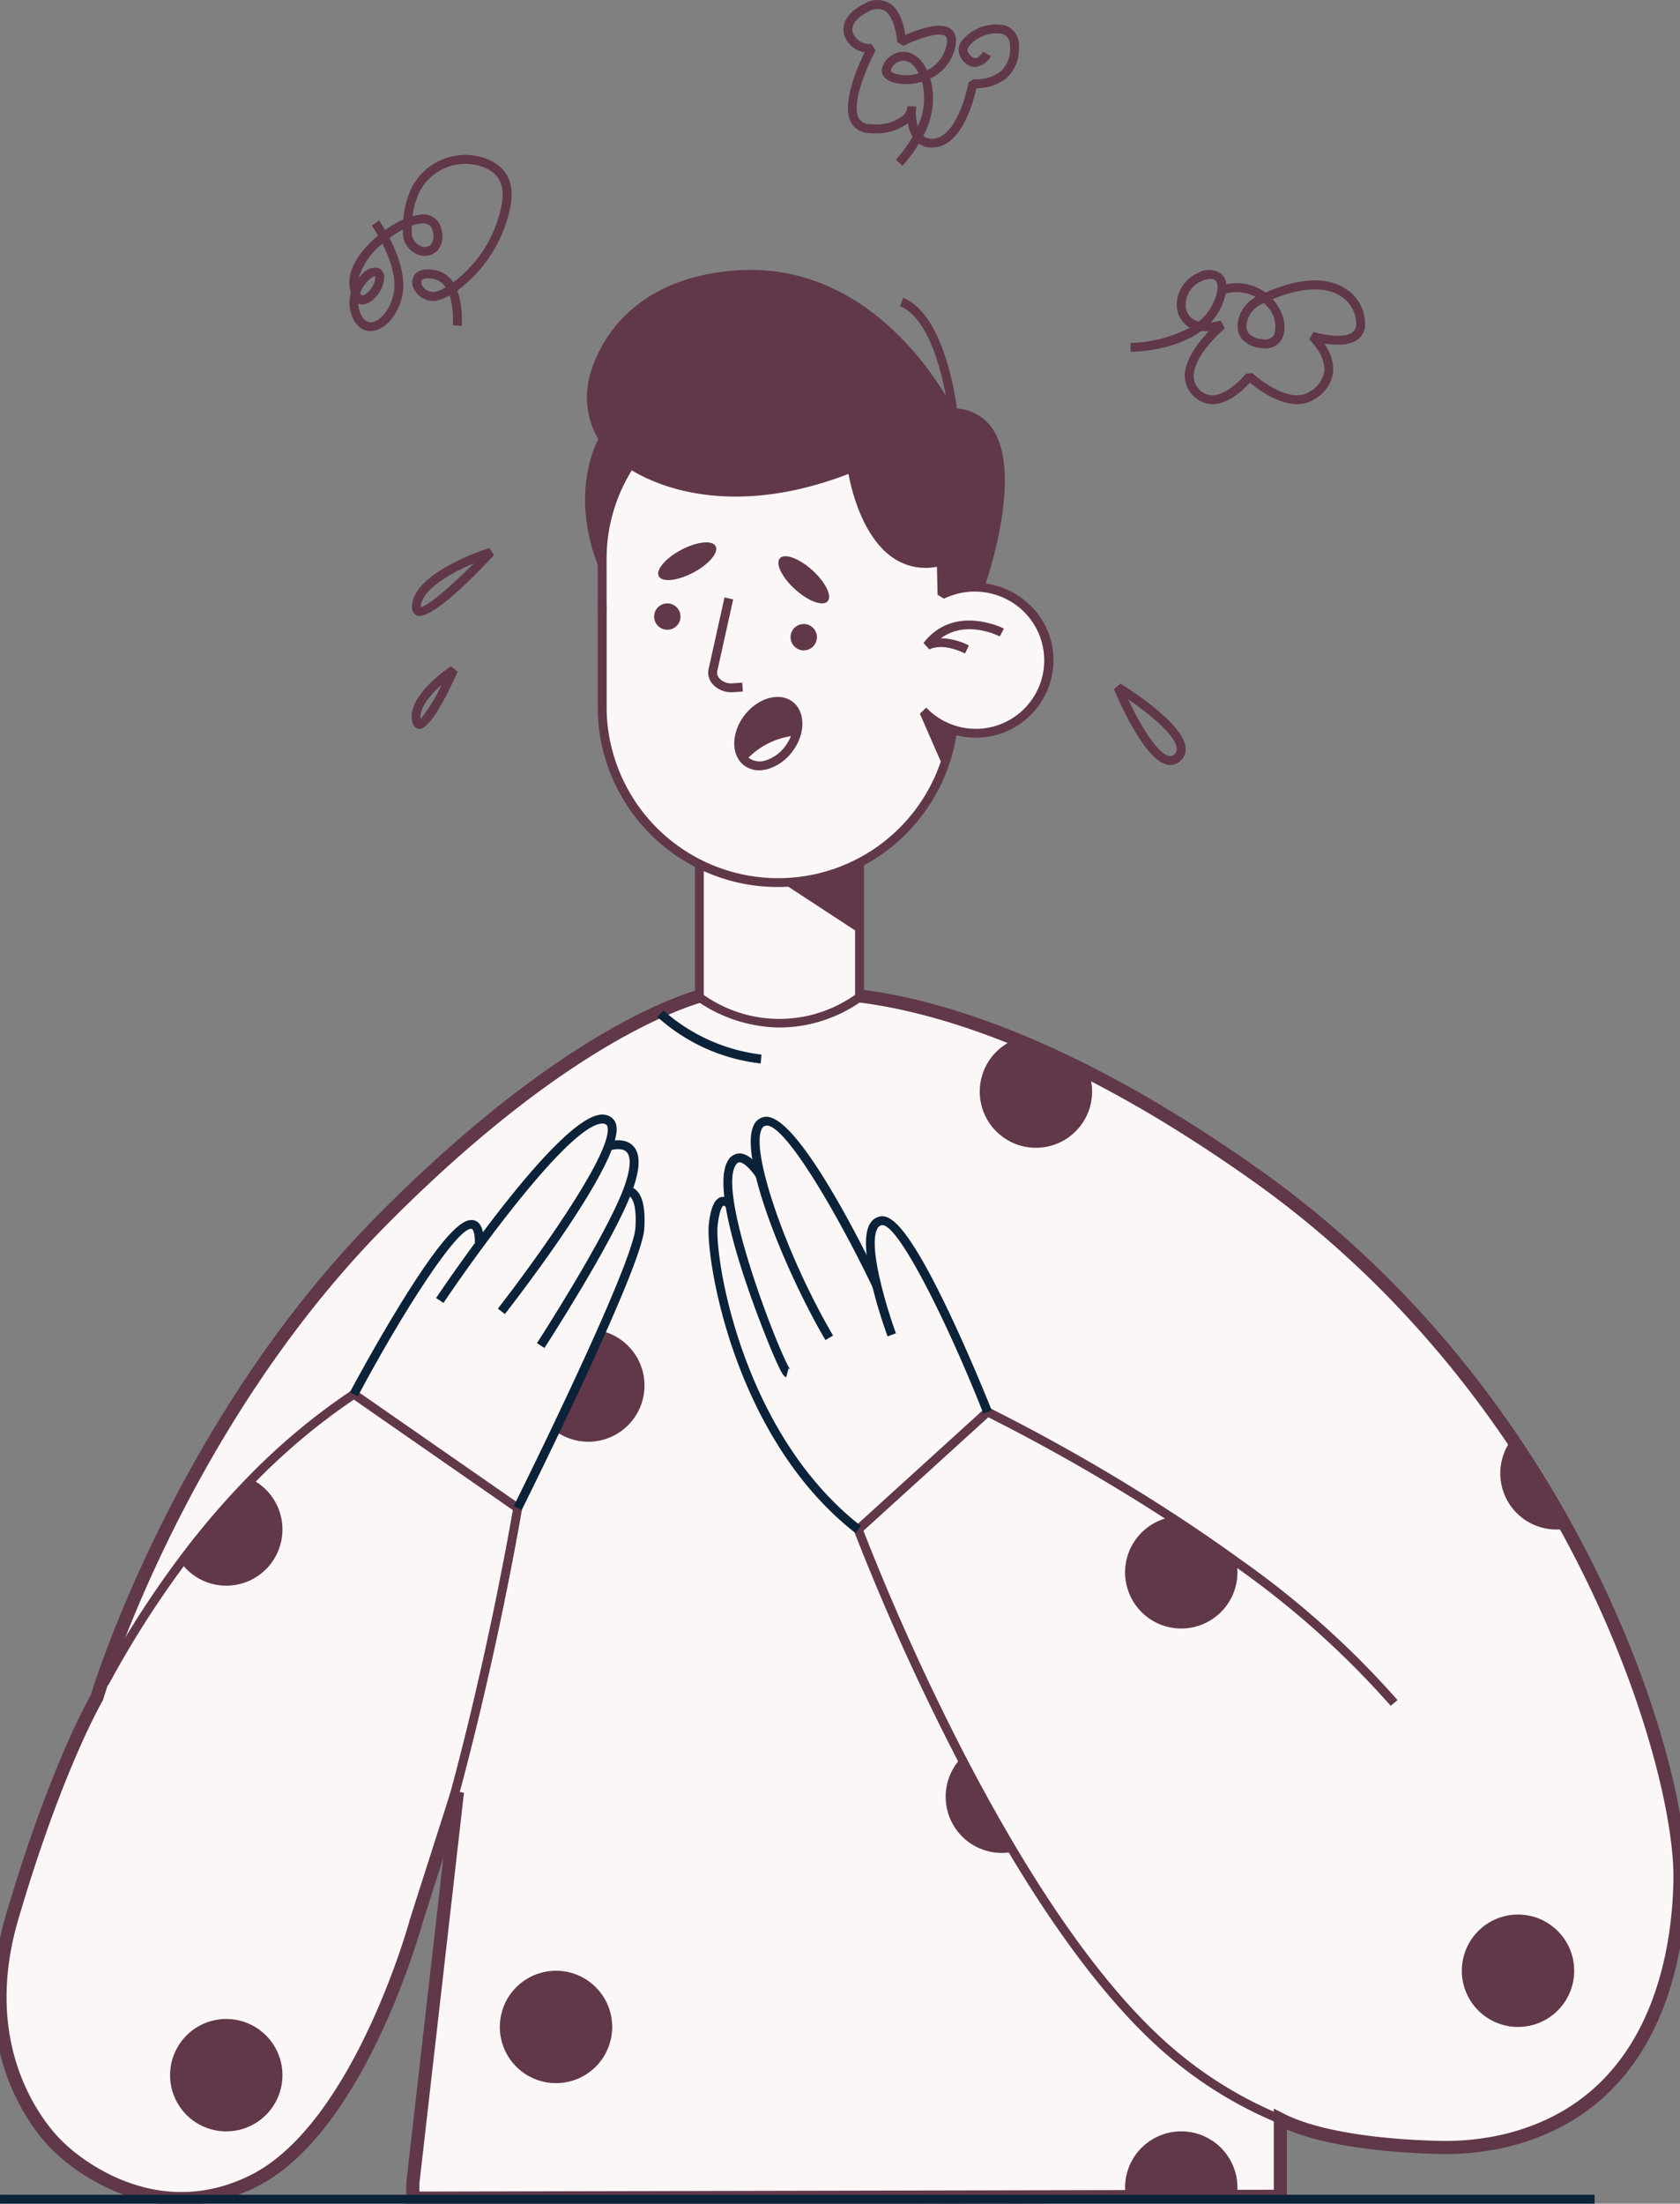 <svg id="Group_52865" data-name="Group 52865" xmlns="http://www.w3.org/2000/svg" xmlns:xlink="http://www.w3.org/1999/xlink" width="192.041" height="251.843" viewBox="0 0 192.041 251.843">
  <rect x="0" y="0" width="192.041" height="251.843" fill="#808080" stroke="none"/>
  <defs>
    <clipPath id="clip-path">
      <rect id="Rectangle_24231" data-name="Rectangle 24231" width="192.041" height="251.843" fill="#613849"/>
    </clipPath>
  </defs>
  <g id="Group_52864" data-name="Group 52864" clip-path="url(#clip-path)">
    <path id="Path_578137" data-name="Path 578137" d="M88.007,223.59s19.128-5.485,55.577,20.351,48.623,67.389,48.456,80.4c-.112,8.67-2.688,25.894-20.166,29.976a30.108,30.108,0,0,1-7.657.719c-4.436-.117-12.934-.683-17.86-3.207v8.8l-99.165.211,0-1.714,5.1-44.693-4.668,14.6S41.179,352.9,28.862,358.939s-22.047-3.857-22.047-3.857-10.486-9.1-5.444-26.3,9.7-25.14,9.7-25.14,9.24-30.965,32.534-54.5S81.411,223.1,81.411,223.1Z" transform="translate(0 -109.629)" fill="#fcf7f7" stroke="#613849" stroke-width="1.5"/>
    <path id="Path_578138" data-name="Path 578138" d="M233.039,239.561a6.421,6.421,0,1,1-8.9-5.93c2.635,1.017,5.488,2.243,8.5,3.708a6.33,6.33,0,0,1,.4,2.223" transform="translate(-108.2 -114.802)" fill="#613849"/>
    <path id="Path_578139" data-name="Path 578139" d="M134.989,305.292a6.417,6.417,0,0,1-10.2,5.188c1.678-3.515,3.606-7.624,5.295-11.429a6.422,6.422,0,0,1,4.908,6.241" transform="translate(-61.318 -146.948)" fill="#613849"/>
    <path id="Path_578140" data-name="Path 578140" d="M220.287,405.708a6.355,6.355,0,0,1-1.328.137,6.421,6.421,0,0,1-4.639-10.864c1.831,3.52,3.83,7.151,5.966,10.727" transform="translate(-104.436 -194.086)" fill="#613849"/>
    <path id="Path_578141" data-name="Path 578141" d="M125.18,449.239a6.422,6.422,0,1,1-6.422-6.422,6.422,6.422,0,0,1,6.422,6.422" transform="translate(-55.2 -217.592)" fill="#613849"/>
    <path id="Path_578142" data-name="Path 578142" d="M265.7,485.33a6.079,6.079,0,0,1-.142,1.333H253a6.078,6.078,0,0,1-.142-1.333,6.421,6.421,0,0,1,12.843,0" transform="translate(-124.249 -235.328)" fill="#613849"/>
    <path id="Path_578143" data-name="Path 578143" d="M341.384,436.612a6.422,6.422,0,1,1-6.422-6.422,6.422,6.422,0,0,1,6.422,6.422" transform="translate(-161.438 -211.387)" fill="#613849"/>
    <path id="Path_578144" data-name="Path 578144" d="M265.7,347.2a6.421,6.421,0,1,1-7.6-6.312c2.452,1.592,4.974,3.311,7.487,5.137a5.976,5.976,0,0,1,.112,1.175" transform="translate(-124.249 -167.507)" fill="#613849"/>
    <path id="Path_578145" data-name="Path 578145" d="M344.419,334.048a5.314,5.314,0,0,1-.809.056,6.419,6.419,0,0,1-5.4-9.9q3.181,4.639,6.205,9.847" transform="translate(-165.687 -159.306)" fill="#613849"/>
    <path id="Path_578146" data-name="Path 578146" d="M52.263,338.138a6.418,6.418,0,0,1-11.607,3.779,91.29,91.29,0,0,1,8.1-9.506,6.417,6.417,0,0,1,3.509,5.727" transform="translate(-19.978 -163.341)" fill="#613849"/>
    <path id="Path_578147" data-name="Path 578147" d="M51.07,460.077a6.422,6.422,0,1,1-6.422-6.422,6.422,6.422,0,0,1,6.422,6.422" transform="translate(-18.784 -222.918)" fill="#613849"/>
    <path id="Path_578148" data-name="Path 578148" d="M191.06,285.712l.48-1s-6.514-15.262-8.888-18.119-2.917-3.531-3.755-3.168-.754,5.1-.754,5.1l-4.874-8.232s-4.863-9.6-7.754-7.913a5.4,5.4,0,0,0-.428,3.472c.343,2.226-.2,1.516-.2,1.516s-1.233-1.66-2.236-1.128-.8,4.947-.8,4.947a.7.7,0,0,0-.974.26,10.813,10.813,0,0,0-.726,5.145c.348,1.754,2.231,13.607,5.842,19.116s8.37,12.387,11.253,12.554Z" transform="translate(-78.651 -123.919)" fill="#fcf7f7"/>
    <path id="Path_578149" data-name="Path 578149" d="M79.881,282.565,96.267,294.4l2.382,1.055,9.609-20.346s4.577-9.776,4.166-13.446l-1.309-2.382s.909-2.665.417-4-2.407-1.153-2.407-1.153.592-2.607-.956-2.675-3.814,1.889-13.637,13.271l-.517.136s.212-2.294-1.686-1.368-12.448,19.073-12.448,19.073" transform="translate(-39.252 -123.558)" fill="#fcf7f7"/>
    <path id="Path_578150" data-name="Path 578150" d="M157.187,188.254l.292,18.425a18.043,18.043,0,0,0,11.025,2.767c6.7-.4,7.36-4.877,7.36-4.877l-1.269-16.315Z" transform="translate(-77.239 -92.505)" fill="#fcf7f7"/>
    <path id="Path_578151" data-name="Path 578151" d="M137.54,98l-2.757,10.478s.152,21.692.526,23.512,2.882,13.161,14.93,16.4,19.859-5.567,21.986-8.781a23.833,23.833,0,0,0,2.935-7.648l.518-.272a7.972,7.972,0,0,0,9.857-4.933c3.087-7.181-4.406-10.757-4.406-10.757s-3.472-1.58-5.09-.588-2.116.7-2.116.7l-.467-4.259-8.341-13.167Z" transform="translate(-66.23 -48.155)" fill="#fcf7f7"/>
    <path id="Path_578152" data-name="Path 578152" d="M150.011,137.312a1.506,1.506,0,1,1-1.264-1.714,1.506,1.506,0,0,1,1.264,1.714" transform="translate(-72.241 -66.622)" fill="#613849"/>
    <path id="Path_578153" data-name="Path 578153" d="M180.672,141.944a1.506,1.506,0,1,1-1.264-1.714,1.506,1.506,0,0,1,1.264,1.714" transform="translate(-87.307 -68.898)" fill="#613849"/>
    <path id="Path_578154" data-name="Path 578154" d="M161.793,145.071a2.826,2.826,0,0,1-2.126-.933,1.934,1.934,0,0,1-.461-1.7l1.821-8.2.993.221-1.821,8.2a.958.958,0,0,0,.241.82,1.789,1.789,0,0,0,1.476.574l1.142-.073.066,1.015-1.142.073c-.063,0-.125.006-.187.006" transform="translate(-78.209 -65.96)" fill="#613849"/>
    <path id="Path_578155" data-name="Path 578155" d="M180.563,130.141c-.545.6-2.207-.012-3.712-1.373s-2.285-2.953-1.74-3.556,2.207.012,3.713,1.373,2.285,2.953,1.74,3.556" transform="translate(-85.961 -61.413)" fill="#613849"/>
    <path id="Path_578156" data-name="Path 578156" d="M147.993,125.742c.379.718,2.142.532,3.937-.417s2.941-2.3,2.562-3.018-2.142-.532-3.936.417-2.942,2.3-2.562,3.018" transform="translate(-72.685 -59.885)" fill="#613849"/>
    <path id="Path_578157" data-name="Path 578157" d="M135.348,120.627h-1.017v-5.6a20.193,20.193,0,0,1,3.263-11.114l.855.551a19.187,19.187,0,0,0-3.1,10.562Z" transform="translate(-66.008 -51.061)" fill="#613849"/>
    <path id="Path_578158" data-name="Path 578158" d="M155.035,168.173a20.581,20.581,0,0,1-20.69-20.136V135.948h1.017v12.076a19.617,19.617,0,0,0,39.078,1.945l1.009.127a20.652,20.652,0,0,1-20.414,18.077" transform="translate(-66.015 -66.802)" fill="#613849"/>
    <path id="Path_578159" data-name="Path 578159" d="M212.294,143.2c-2.657-1.291-4.018-.493-4.074-.459l-.673-.743c3.528-4.539,9.139-1.673,9.195-1.644l-.471.9c-.174-.091-3.815-1.934-6.732.2a7.336,7.336,0,0,1,3.2.831Z" transform="translate(-101.985 -68.516)" fill="#613849"/>
    <path id="Path_578160" data-name="Path 578160" d="M132.97,112.847c-3.357-8.625.032-14.464.178-14.708l.874.52c-.033.056-3.271,5.68-.1,13.819Z" transform="translate(-64.612 -48.224)" fill="#613849"/>
    <path id="Path_578161" data-name="Path 578161" d="M165.929,212.794a16.85,16.85,0,0,1-9.549-3.067l-.193-.4V194.074H157.2v15a15,15,0,0,0,17.289-.017V194.074h1.017v15.254l-.222.42a16.375,16.375,0,0,1-9.36,3.046" transform="translate(-76.747 -95.364)" fill="#613849"/>
    <path id="Path_578162" data-name="Path 578162" d="M176.152,196.424l8.5,5.559V194.2a21.948,21.948,0,0,1-3.8,1.387c-1.7.384-4.7.837-4.7.837" transform="translate(-86.558 -95.426)" fill="#613849"/>
    <path id="Path_578163" data-name="Path 578163" d="M206.747,160.383l2.546,5.825s.572-1.81.572-1.868.324-2.068.324-2.068Z" transform="translate(-101.592 -78.809)" fill="#613849"/>
    <path id="Path_578164" data-name="Path 578164" d="M185.234,104.789a8.756,8.756,0,0,0-3.586-6.6,9.123,9.123,0,0,0-4.15-1.709c.87-2.645,4-13.1.717-17.766a5.3,5.3,0,0,0-4.013-2.228,4.7,4.7,0,0,0-.473-.036c-.147-.29-.412-.778-.793-1.414-2.594-4.328-10.574-15.355-24.073-14.323-12.843.977-16,9.552-16.657,12.156a9.417,9.417,0,0,0,1,7.116q.069.13.153.259c.061.1.127.2.2.305.1.132.2.27.315.412a10.735,10.735,0,0,0,1.516,1.455h.005c.244.2.5.4.788.59.066.046.137.1.214.142.2.137.417.275.641.407,4.745,2.848,13.341,4.817,24.77.407.346,1.856,1.617,7.233,5.112,9.6a6.589,6.589,0,0,0,5,1.007l.071,3.2.722.448a9.61,9.61,0,0,1,1.577-.57,8.028,8.028,0,0,1,6.749,1.358,7.821,7.821,0,1,1-10.34,11.663l-.732.7a8.757,8.757,0,0,0,3.194,2.141c.061.031.127.051.193.076q.183.069.366.122c.137.046.28.086.417.122a9.084,9.084,0,0,0,2.238.28,8.861,8.861,0,0,0,8.85-9.323M135.679,81.352a7.387,7.387,0,0,1-1.455-1.643,8.431,8.431,0,0,1-1.032-6.592c.615-2.436,3.581-10.462,15.747-11.393C164.915,60.514,172.875,77,172.956,77.166l.458.29a4.493,4.493,0,0,1,3.967,1.841c3.082,4.374-.244,15.045-.931,17.095a8.973,8.973,0,0,0-2.4.275A8.573,8.573,0,0,0,173,97l-.066-3.067-.636-.483c-.086.02-.173.041-.254.056a5.666,5.666,0,0,1-4.547-.788c-3.794-2.563-4.771-9.455-4.781-9.526l-.692-.4c-12.649,5.081-22.349,2.05-26.346-1.434" transform="translate(-64.818 -29.8)" fill="#613849"/>
    <path id="Path_578165" data-name="Path 578165" d="M207.807,80.1c-.011-.1-1.16-10.442-5.556-12.232l.383-.941c4.958,2.017,6.136,12.616,6.184,13.066Z" transform="translate(-99.382 -32.886)" fill="#613849"/>
    <path id="Path_578166" data-name="Path 578166" d="M101.433,123.128c-.86.275-8.443,2.813-8.835,6.465-.081.783.234,1.1.519,1.231a.768.768,0,0,0,.331.066c1.76,0,6.022-4.267,8.514-6.932Zm-7.828,6.76a.773.773,0,0,1,.005-.183c.209-1.923,3.509-3.743,6.042-4.822-2.579,2.594-5.244,4.9-6.047,5" transform="translate(-45.495 -60.503)" fill="#613849"/>
    <path id="Path_578167" data-name="Path 578167" d="M97.022,149.688c-.514.341-5.015,3.423-4.466,6.256.137.687.493.87.773.905H93.4c.951,0,2.421-2.2,4.374-6.531Zm-3.474,6.027c-.209-1.226,1.1-2.752,2.37-3.881a18.266,18.266,0,0,1-2.37,3.881" transform="translate(-45.458 -73.554)" fill="#613849"/>
    <path id="Path_578168" data-name="Path 578168" d="M251.1,153.6l-.738.631c.336.819,3.362,8.016,6.047,8.626a1.749,1.749,0,0,0,.392.046,1.682,1.682,0,0,0,1.149-.468,1.763,1.763,0,0,0,.6-1.526c-.264-2.818-6.719-6.856-7.451-7.309m6.17,8.082a.65.65,0,0,1-.636.183c-1.368-.31-3.342-3.672-4.649-6.465,2.228,1.526,5.407,4.033,5.554,5.6a.748.748,0,0,1-.27.676" transform="translate(-123.023 -75.475)" fill="#613849"/>
    <path id="Path_578169" data-name="Path 578169" d="M278.606,62.763c-1.541-.956-4.349-1.6-9.094.488a5.5,5.5,0,0,0-4.476-.946,1.807,1.807,0,0,0-.544-1.17,2.455,2.455,0,0,0-2.741-.1,3.974,3.974,0,0,0-2.375,3.7,2.949,2.949,0,0,0,1.205,2.335,2.419,2.419,0,0,0,.305.183,15.384,15.384,0,0,1-6.8,1.755v1.017c.27,0,4.9-.036,8.082-2.385a6.38,6.38,0,0,0,.87.036c-1.1,1.155-2.6,3.031-2.736,4.847a3.271,3.271,0,0,0,3.128,3.484h.092c1.806-.051,3.5-1.673,4.211-2.452,1.19.987,4.75,3.6,7.4,1.867a4.155,4.155,0,0,0,2.121-3.123,5.1,5.1,0,0,0-1.033-3.23c1.211.2,2.838.285,3.825-.442a2.139,2.139,0,0,0,.849-1.806,4.778,4.778,0,0,0-2.294-4.059m-9.257,1.684a4.331,4.331,0,0,1,.412.448,3.239,3.239,0,0,1,.737,3.179,1.155,1.155,0,0,1-1.261.509,2.345,2.345,0,0,1-1.622-.661,1.436,1.436,0,0,1-.254-1.078,2.922,2.922,0,0,1,1.663-2.238c.107-.056.219-.107.326-.158m-7.461,2.111a2.222,2.222,0,0,1-.727-.32,1.979,1.979,0,0,1-.773-1.577,2.964,2.964,0,0,1,1.8-2.706,2.478,2.478,0,0,1,1.022-.264.873.873,0,0,1,.59.188c.356.331.31,1.155-.122,2.263a5.876,5.876,0,0,1-1.79,2.416m17.557,1.251c-1.022.758-3.55.209-4.435-.061l-.5.854c.02.02,1.887,1.785,1.734,3.616a3.206,3.206,0,0,1-1.668,2.355c-2.487,1.628-6.505-2.07-6.546-2.111l-.743.056c-.534.671-2.253,2.431-3.789,2.472a2.053,2.053,0,0,1-1.643-.778,2.083,2.083,0,0,1-.534-1.612c.178-2.416,3.515-5.234,3.55-5.264l-.468-.875a6.61,6.61,0,0,1-1.119.183,6.7,6.7,0,0,0,1.343-2.131,6.92,6.92,0,0,0,.346-1.155,4.7,4.7,0,0,1,3.454.407,3.847,3.847,0,0,0-2.075,2.97,2.378,2.378,0,0,0,.468,1.821,3.269,3.269,0,0,0,2.309,1.038,2.118,2.118,0,0,0,2.263-1.032c.621-1.134.275-2.9-.834-4.3-.066-.081-.137-.168-.219-.259,3.24-1.338,5.951-1.48,7.726-.376a3.768,3.768,0,0,1,1.816,3.194,1.117,1.117,0,0,1-.437.987" transform="translate(-124.856 -29.816)" fill="#613849"/>
    <path id="Path_578170" data-name="Path 578170" d="M208.1,2.919a5.025,5.025,0,0,0-4.9,1.628,1.67,1.67,0,0,0-.229,2.019,1.965,1.965,0,0,0,1.678,1.094,2.455,2.455,0,0,0,1.77-1.241l-.875-.514c-.112.188-.524.727-.926.737-.3.01-.605-.341-.8-.636-.051-.081-.219-.331.178-.829a4.061,4.061,0,0,1,3.759-1.3c.6.214.88.753.854,1.643a3.47,3.47,0,0,1-1.068,2.64,4.648,4.648,0,0,1-3.138.89l-.559.417c-.295,1.673-1.572,6.088-3.876,6.363a1.64,1.64,0,0,1-1.292-.305,8.744,8.744,0,0,0,.931-6.1c-.041-.158-.081-.305-.127-.453a5.14,5.14,0,0,0,2.757-3.164c.346-1.139.229-1.963-.351-2.452-1.185-.992-3.9.041-5.244.656-.158-1.058-.61-2.945-1.887-3.687a2.835,2.835,0,0,0-2.813.107c-2.579,1.292-2.467,2.894-2.3,3.525a2.956,2.956,0,0,0,2.35,2.029c-.854,1.724-2.726,6-1.526,8.067a2.4,2.4,0,0,0,2.192,1.155,6.148,6.148,0,0,0,4.272-1.119,4.441,4.441,0,0,0,.524,1.536,14.467,14.467,0,0,1-1.892,2.614l.732.707a14.858,14.858,0,0,0,1.882-2.523,2.655,2.655,0,0,0,1.912.412c3.036-.356,4.339-5.239,4.669-6.76A5.342,5.342,0,0,0,208.2,8.93a4.453,4.453,0,0,0,1.419-3.382,2.422,2.422,0,0,0-1.526-2.63m-10.05,11.52a6.344,6.344,0,0,1-.178-1.984,1.609,1.609,0,0,0,.025-.28l-1.012-.046c-.005.015-.01.081-.02.193a1.738,1.738,0,0,1-.519.926,5.1,5.1,0,0,1-3.662.941,1.438,1.438,0,0,1-1.338-.646c-.977-1.689,1.038-6.18,1.9-7.767l-.473-.753A2.072,2.072,0,0,1,190.62,3.7c-.219-.824.427-1.684,1.77-2.355a1.9,1.9,0,0,1,1.846-.142c1.083.636,1.424,2.818,1.465,3.606l.737.427c1.526-.778,4.1-1.668,4.786-1.1.315.264.158.977.036,1.378a4.1,4.1,0,0,1-2.146,2.518,3.833,3.833,0,0,0-1.465-1.76,2.441,2.441,0,0,0-1.231-.351,2.572,2.572,0,0,0-2.441,1.872c-.147.57.132,1.3,1.353,1.643a5.877,5.877,0,0,0,3.194-.092c.036.107.066.224.1.336a7.373,7.373,0,0,1-.575,4.761m.117-6.047a5.065,5.065,0,0,1-2.558.066c-.432-.122-.671-.31-.646-.412a1.58,1.58,0,0,1,1.46-1.109c.682,0,1.287.514,1.745,1.455" transform="translate(-93.148 0)" fill="#613849"/>
    <path id="Path_578171" data-name="Path 578171" d="M94.255,35.269a6.894,6.894,0,0,0-8.84,3.8,10.635,10.635,0,0,0-.727,3.123,12.509,12.509,0,0,0-2.07,1.205c-.371-.636-.656-1.043-.692-1.1l-.834.585c.01.01.315.448.712,1.144-1.826,1.516-3.306,3.535-3.265,5.361a5.645,5.645,0,0,0,.147,1.241,4.09,4.09,0,0,0,.025,2.279c.4,1.3,1.205,2.034,2.233,2.034h.066c1.506-.046,3-1.689,3.535-3.916s-.5-4.923-1.429-6.724a11.665,11.665,0,0,1,1.521-.966c0,.117.005.234.005.356a2.664,2.664,0,0,0,2.136,2.619,2.045,2.045,0,0,0,1.8-.539,2.56,2.56,0,0,0,.473-2.436A2.09,2.09,0,0,0,86.5,41.658a4.9,4.9,0,0,0-.753.147,9.383,9.383,0,0,1,.605-2.345,5.866,5.866,0,0,1,7.522-3.24c1.8.7,2.467,2.09,2.065,4.247A14.43,14.43,0,0,1,90.4,49.373a3.135,3.135,0,0,0-2.187-1.419c-1.4-.224-2.014.214-2.279.615a1.607,1.607,0,0,0,.107,1.77,2.409,2.409,0,0,0,2.324,1.144,5.086,5.086,0,0,0,1.628-.615,9.678,9.678,0,0,1,.351,3.392l1.012.1a10.23,10.23,0,0,0-.483-4.049,15.728,15.728,0,0,0,6.078-9.659c.621-3.326-1.124-4.761-2.691-5.381m-10.7,15.523c-.488,2-1.694,3.113-2.579,3.138-.778,0-1.144-.814-1.3-1.317a2.859,2.859,0,0,1-.132-.809,1.445,1.445,0,0,0,1.343-.193,3.663,3.663,0,0,0,1.628-2.818,1.062,1.062,0,0,0-.626-1.038,1.8,1.8,0,0,0-1.821.6,4.459,4.459,0,0,0-.473.5,7.918,7.918,0,0,1,2.7-3.9c.834,1.648,1.709,3.972,1.256,5.829m-3.8-.178a3.841,3.841,0,0,1,.783-1.287,2.131,2.131,0,0,1,.931-.661.4.4,0,0,1,.031.173,2.677,2.677,0,0,1-1.149,1.912c-.178.112-.336.153-.417.107a.518.518,0,0,1-.178-.244m6.856-7.95c1.088-.117,1.343.407,1.439.88a1.709,1.709,0,0,1-.2,1.521,1.021,1.021,0,0,1-.9.249,1.651,1.651,0,0,1-1.292-1.643c-.005-.264-.005-.524.005-.778a4.587,4.587,0,0,1,.951-.229m1.607,7.807A1.405,1.405,0,0,1,86.9,49.8a.688.688,0,0,1-.117-.666c.076-.117.305-.219.722-.219a3.971,3.971,0,0,1,.549.046,2.175,2.175,0,0,1,1.485.977,3.993,3.993,0,0,1-1.312.539" transform="translate(-38.592 -17.103)" fill="#613849"/>
    <path id="Path_578172" data-name="Path 578172" d="M240.1,397.96a47.092,47.092,0,0,1-12.9-8.119c-5.629-4.966-11.506-12.539-17.47-22.51-1.985-3.323-4-6.94-5.981-10.753a270.817,270.817,0,0,1-11.81-26.153l.134-.555,14.786-13.438.564-.081a215.317,215.317,0,0,1,21.021,12.056c2.612,1.7,5.139,3.429,7.509,5.152a102.5,102.5,0,0,1,18.114,16.181l-.777.657a101.536,101.536,0,0,0-17.935-16.014c-2.356-1.712-4.867-3.435-7.465-5.122a217.166,217.166,0,0,0-20.6-11.842l-14.273,12.972a272.407,272.407,0,0,0,11.637,25.72c1.974,3.794,3.977,7.394,5.951,10.7,5.909,9.88,11.719,17.372,17.269,22.269a46.077,46.077,0,0,0,12.625,7.944Z" transform="translate(-94.315 -155.448)" fill="#613849"/>
    <path id="Path_578173" data-name="Path 578173" d="M63.194,359.988l-.981-.27c4.417-16.042,7.094-31.247,7.5-33.613L51.541,313.477a72.727,72.727,0,0,0-11.309,9.476,90.937,90.937,0,0,0-8.052,9.454,112.392,112.392,0,0,0-8.709,13.715l-.9-.484A113.522,113.522,0,0,1,31.364,331.8a92.058,92.058,0,0,1,8.141-9.558,73.5,73.5,0,0,1,11.76-9.8l.572.006,18.722,13.01.212.5c-.027.164-2.78,16.607-7.576,34.033" transform="translate(-11.093 -153.526)" fill="#613849"/>
    <path id="Path_578174" data-name="Path 578174" d="M208.049,295.837c-4.136-10.459-9.67-21.535-11.543-21.535a.469.469,0,0,0-.081.007.692.692,0,0,0-.49.378c-1.135,2,1.141,9.322,2.115,11.976l-.955.35c-.375-1.022-3.616-10.065-2.044-12.829a1.7,1.7,0,0,1,1.187-.875c1.139-.214,3.071.839,7.889,10.969,2.611,5.49,4.846,11.128,4.868,11.185Z" transform="translate(-95.634 -134.287)" fill="#0c2238"/>
    <path id="Path_578175" data-name="Path 578175" d="M177.262,276.447c-4.565-7.778-9.9-20.858-8.224-24.492a1.656,1.656,0,0,1,1.242-1.009c3.722-.657,11.756,15.806,13.332,19.112l-.919.438c-3.78-7.933-10.079-18.918-12.236-18.548a.647.647,0,0,0-.5.434c-1.231,2.666,2.9,14.552,8.178,23.551Z" transform="translate(-82.907 -123.301)" fill="#0c2238"/>
    <path id="Path_578176" data-name="Path 578176" d="M169.767,284.735c-.257-.068-.427-.112-1.578-2.8-.075-.175-7.483-17.6-5.15-21.822a1.571,1.571,0,0,1,1.347-.944c1.325-.039,2.607,1.889,2.846,2.274l-.864.537c-.453-.727-1.38-1.794-1.945-1.794h-.012c-.063,0-.254.007-.482.419-1.978,3.577,5.278,21.989,6.309,23.273a.427.427,0,0,0-.213-.125Z" transform="translate(-79.891 -127.35)" fill="#0c2238"/>
    <path id="Path_578177" data-name="Path 578177" d="M176.033,307.325c-14.056-10.963-17.157-31.664-16.76-35.273.212-1.93.662-2.923,1.414-3.124a1.469,1.469,0,0,1,1.418.636l-.818.6a.721.721,0,0,0-.336-.258s-.438.181-.666,2.254c-.386,3.509,2.65,23.655,16.374,34.36Z" transform="translate(-78.248 -132.128)" fill="#0c2238"/>
    <path id="Path_578178" data-name="Path 578178" d="M79.55,294.274l-.9-.477c.027-.051,2.713-5.1,5.723-9.993,5.555-9.033,7.435-9.9,8.459-9.645,1.12.279,1.12,2.014,1.12,2.584H92.937c0-1.239-.252-1.573-.349-1.6-1.568-.379-7.99,9.623-13.038,19.127" transform="translate(-38.648 -134.699)" fill="#0c2238"/>
    <path id="Path_578179" data-name="Path 578179" d="M105.872,273.244l-.8-.626c3.63-4.654,12.961-17.438,12.551-20.659-.034-.261-.129-.335-.16-.359a.823.823,0,0,0-.659-.116c-3.89.638-14.275,15-17.948,20.486l-.845-.566c.549-.82,13.51-20.084,18.628-20.924a1.794,1.794,0,0,1,1.443.313,1.484,1.484,0,0,1,.549,1.037c.539,4.226-11.4,19.666-12.758,21.413" transform="translate(-48.16 -123.065)" fill="#0c2238"/>
    <path id="Path_578180" data-name="Path 578180" d="M121.535,279.948l-.854-.553c.077-.119,7.728-11.955,9.859-17.554,1.116-2.933.722-3.949.388-4.294-.5-.513-1.553-.3-1.916-.169l-.337-.96c.078-.027,1.926-.663,2.98.417.91.932.857,2.688-.163,5.367-2.169,5.7-9.639,17.257-9.956,17.746" transform="translate(-59.3 -125.895)" fill="#0c2238"/>
    <path id="Path_578181" data-name="Path 578181" d="M116.361,303.594l-.91-.454c.019-.038,1.923-3.858,4.289-8.807,2.086-4.369,3.866-8.21,5.289-11.415,3.463-7.8,4.267-10.577,4.332-11.536.161-2.431-.28-3.274-.556-3.56a.443.443,0,0,0-.308-.167l-.131-1.008a1.379,1.379,0,0,1,1.09.391c.758.693,1.068,2.177.92,4.413-.1,1.536-1.549,5.422-4.417,11.881-1.427,3.214-3.21,7.064-5.3,11.441-2.37,4.956-4.278,8.784-4.3,8.823" transform="translate(-56.73 -131.021)" fill="#0c2238"/>
    <rect id="Rectangle_24230" data-name="Rectangle 24230" width="182.274" height="1.017" transform="translate(0.003 250.826)" fill="#0c2238"/>
    <path id="Path_578182" data-name="Path 578182" d="M159.545,233.1a21.191,21.191,0,0,1-11.821-5.323l.706-.731a20.536,20.536,0,0,0,11.2,5.041Z" transform="translate(-72.589 -111.564)" fill="#0c2238"/>
    <path id="Path_578183" data-name="Path 578183" d="M171.7,157.151c-1.5-1.149-3.972-.458-5.508,1.541s-1.561,4.567-.061,5.722a2.819,2.819,0,0,0,1.729.565,3.839,3.839,0,0,0,1.094-.168,5.5,5.5,0,0,0,2.686-1.938c1.536-2,1.561-4.567.061-5.722m-.87,5.1a4.437,4.437,0,0,1-2.172,1.582,2.086,2.086,0,0,1-1.907-.229.513.513,0,0,1-.1-.086,1.634,1.634,0,0,1-.443-.615,1.593,1.593,0,0,1-.1-.275,4.479,4.479,0,0,1,3.84-5.03,1.8,1.8,0,0,1,1.124.361,2.04,2.04,0,0,1,.727,1.684,2.92,2.92,0,0,1-.02.361,4.013,4.013,0,0,1-.1.519,4.643,4.643,0,0,1-.173.534,5,5,0,0,1-.687,1.2" transform="translate(-81.089 -76.948)" fill="#613849"/>
    <path id="Path_578184" data-name="Path 578184" d="M166.9,167.094l-.783-.65a9.724,9.724,0,0,1,6.614-3.2l.046,1.016a8.794,8.794,0,0,0-5.877,2.838" transform="translate(-81.627 -80.213)" fill="#613849"/>
    <path id="Path_578185" data-name="Path 578185" d="M172.374,161.084l.481-1.961-1.608-1.3-2.526.168-1.755,1.8-.925,2.4.43,1.5,1.7-1.346,2.3-.846Z" transform="translate(-81.59 -77.549)" fill="#613849"/>
    <path id="Path_578186" data-name="Path 578186" d="M177.077,97.007l-2.3.472-2.124.347-.323-3.408s-3.822,1.088-5.809-1.529a38.24,38.24,0,0,1-3.884-7.789l-.742-1.236s-7.423,3.223-14.168,2.536a28.3,28.3,0,0,1-11.075-3.356,8.161,8.161,0,0,1-1.163,3.076c-.959,1.467-1.9,6.786-1.9,6.786a13.049,13.049,0,0,1-1.226-7.93c.684-4.679,1.851-4.175,1.851-4.175s-3.218-5.346-.707-9.335,4.159-8.436,15.542-9.826,19.926,8.108,22.219,11.919,2.784,3.916,3.805,3.972,4.647,1.946,4.239,7.047a95.9,95.9,0,0,1-2.241,12.428" transform="translate(-64.971 -30.221)" fill="#613849"/>
  </g>
</svg>
